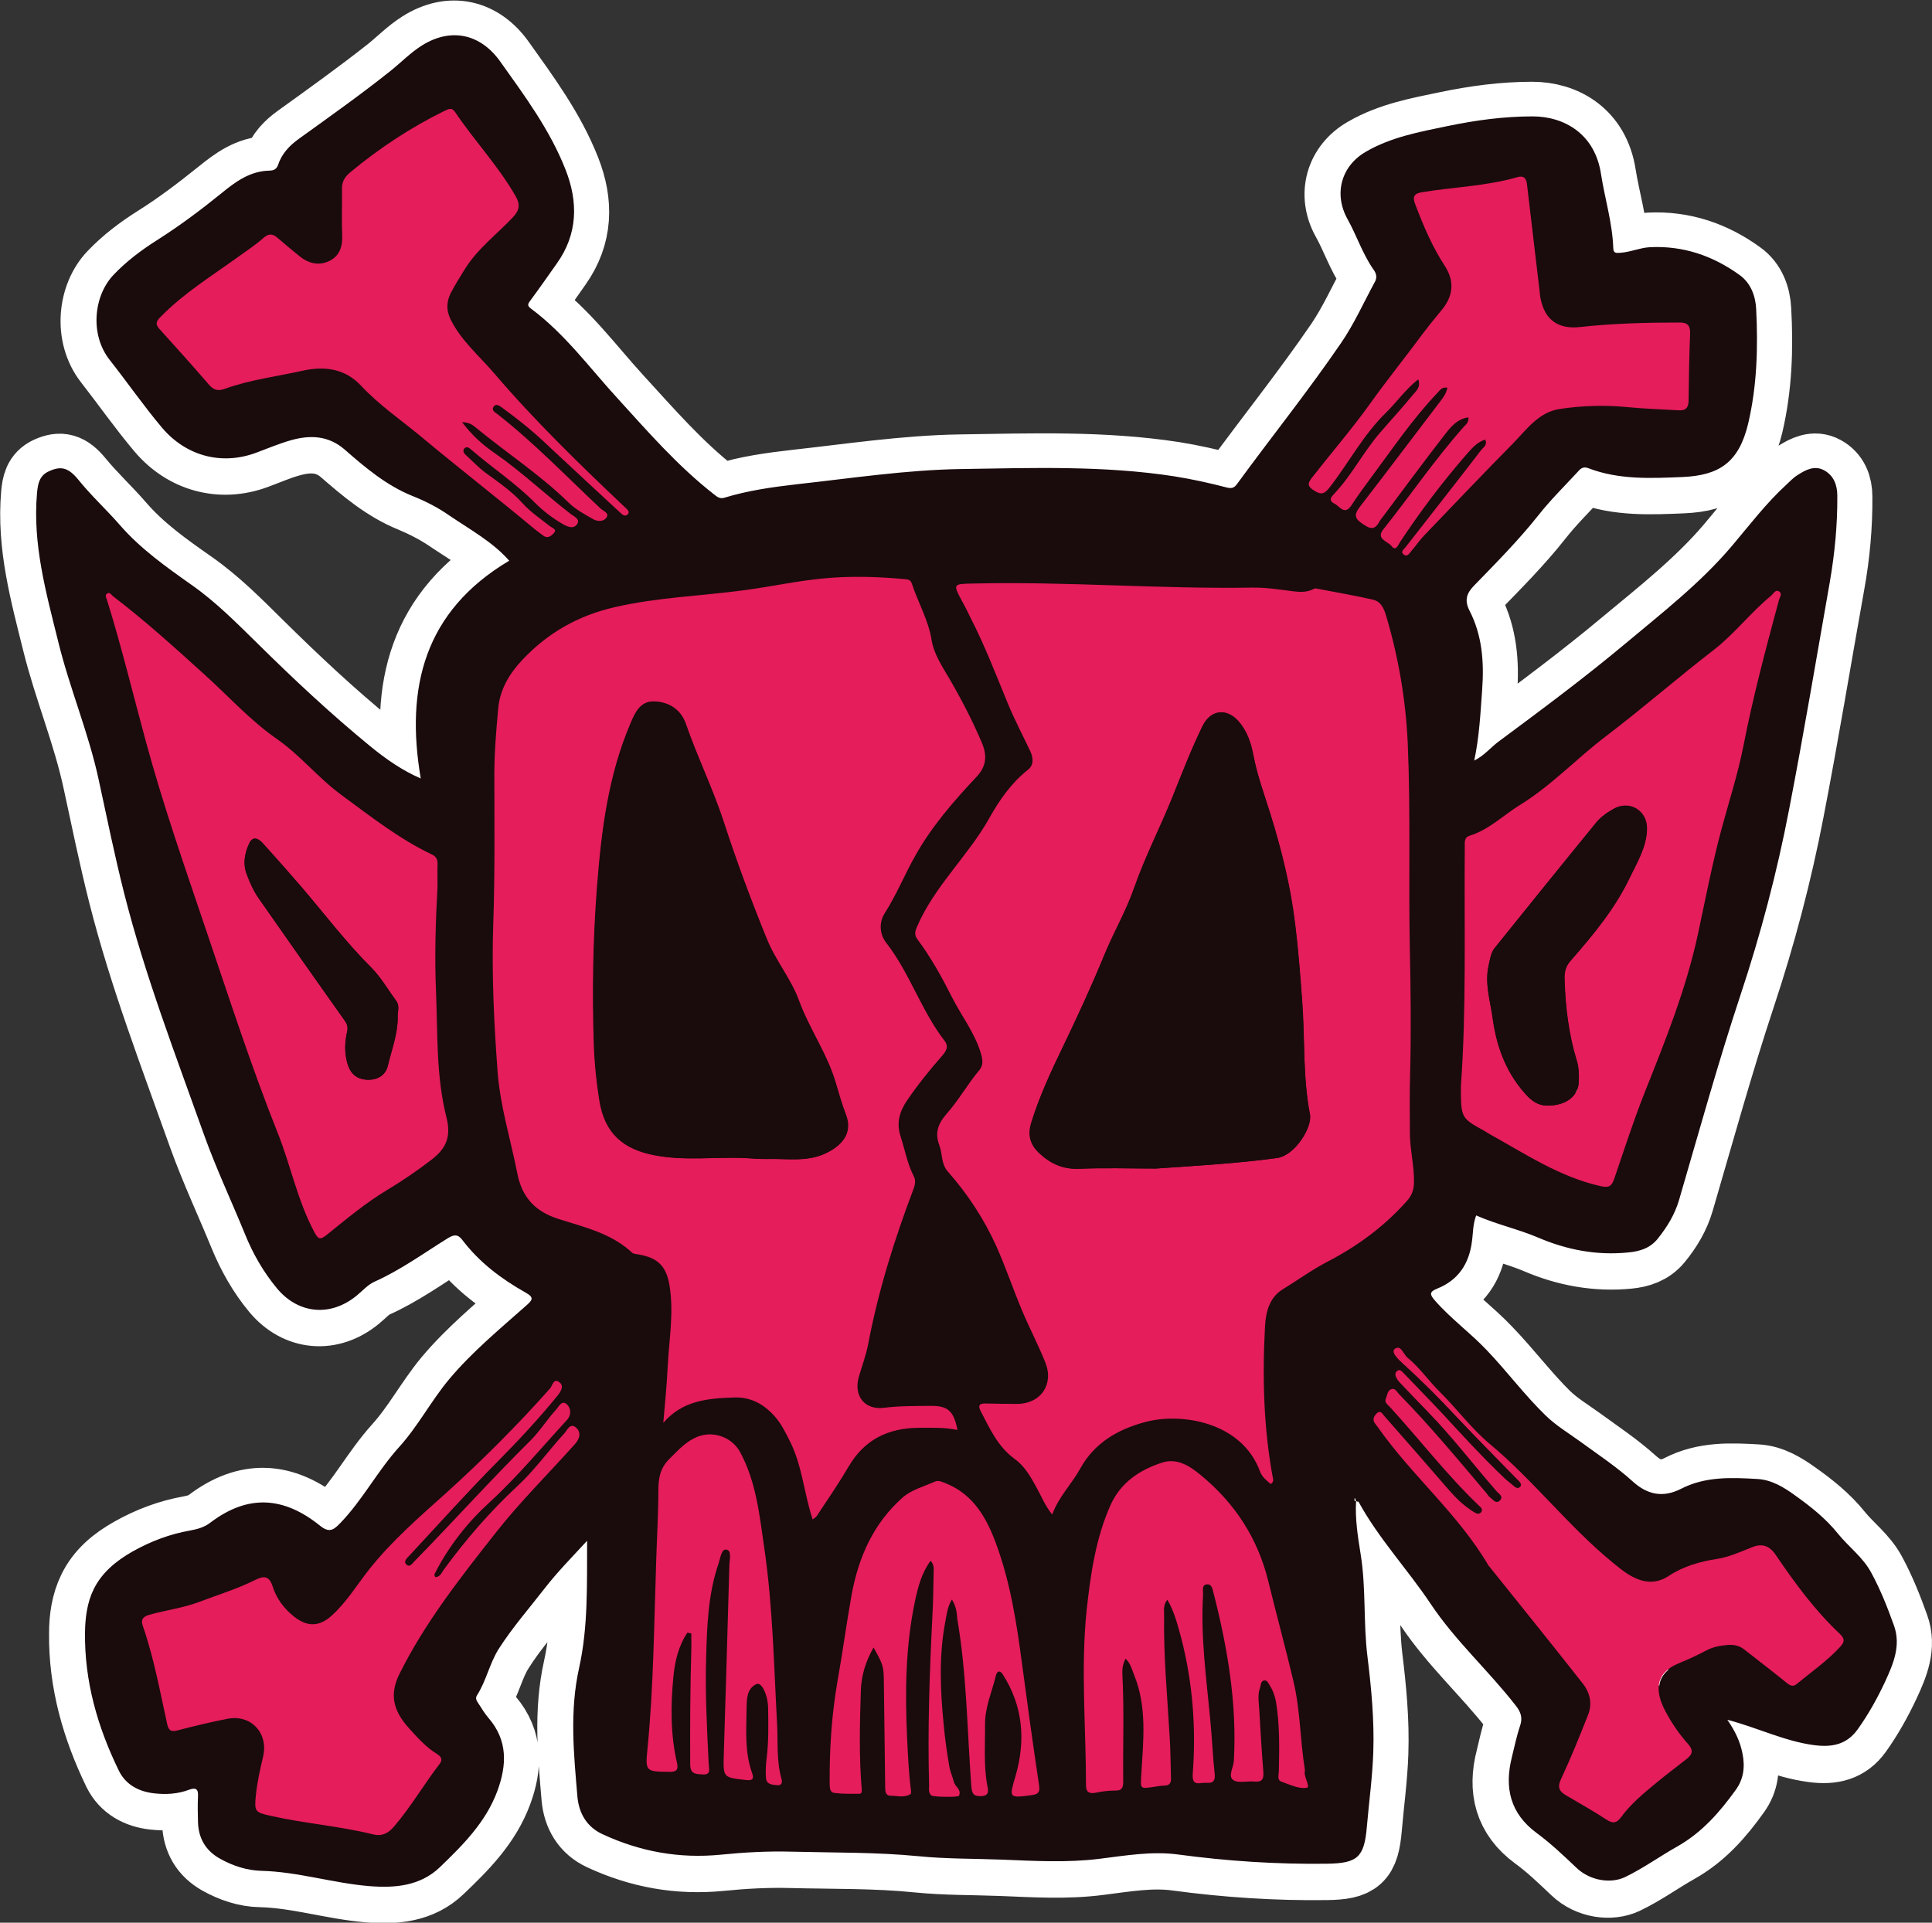 <?xml version="1.0" encoding="utf-8"?>
<!-- Generator: Adobe Illustrator 21.0.2, SVG Export Plug-In . SVG Version: 6.00 Build 0)  -->
<svg version="1.1" id="Layer_1" xmlns="http://www.w3.org/2000/svg" xmlns:xlink="http://www.w3.org/1999/xlink" x="0px" y="0px"
	 viewBox="0 0 897.7 893.6" style="enable-background:new 0 0 897.7 893.6;" xml:space="preserve">
<rect x="0" y="0" width="897.7" height="893.6" fill="#333333" stroke="none"/>
<style type="text/css">
	.st0{fill:#1A0B0C;stroke:#FFFFFF;stroke-width:33;stroke-miterlimit:10;}
	.st1{fill:#1A0B0C;}
	.st2{fill:#E51D5B;}
</style>
<path class="st0" d="M879.9,756.1c-3-8.4-6.3-16.7-10.6-24.7c-3.9-7.3-10.5-12-15.5-18.2c-5.7-7.1-12.7-12.7-20.1-17.9
	c-5.2-3.7-10.8-7.1-17.2-7.5c-12.1-0.7-24.3-1.3-35.7,4.6c-8,4.1-15.3,2.9-22.4-3.5c-7.5-6.8-16-12.4-24.2-18.4
	c-5.5-4-11.4-7.5-16.3-12.3c-9.7-9.6-17.9-20.6-27.4-30.4c-7.7-8.1-16.8-14.7-24.1-23.1c-2.3-2.7-2.5-3.9,1.2-5.4
	c9.7-3.9,14.7-11.6,16.1-21.7c0.5-4,0.4-8.1,2-12.3c9.5,4.3,19.5,6.3,28.8,10.3c13.3,5.7,27.3,8.3,41.9,6.9c5.3-0.5,10-2,13.6-6.3
	c4.5-5.5,8-11.3,10-18.2c9.3-31.8,18.1-63.7,28.5-95.1c9.4-28.3,17-57.1,22.6-86.3c6.8-35.1,12.6-70.4,18.9-105.6
	c2.4-13.3,3.6-26.7,3.5-40.2c0-5-1.7-9.4-6.1-11.8c-4.3-2.4-8.5-0.2-12.2,2.1c-1.9,1.2-3.6,3-5.3,4.5c-9.5,8.7-17.2,18.9-25.5,28.7
	c-14.6,17.2-32.4,31.1-49.7,45.5c-18.9,15.8-38.7,30.5-58.5,45.2c-3.7,2.7-6.6,6.5-11.4,8.9c2.4-11.3,3-22.3,3.7-33.2
	c0.9-12.7-0.1-25-5.9-36.5c-2.4-4.7-1.4-8,2-11.5c10.3-10.6,20.8-21.1,30-32.8c5.6-7.1,12-13.4,18.1-20c1.4-1.5,2.6-2.8,5.1-1.9
	c14.2,5.5,29.3,4.7,44,4.1c16.8-0.7,26-6.8,30.3-24.9c4.1-17.5,4.7-35.3,3.7-53.2c-0.3-6-2.4-12-7.6-15.7c-12.4-9-26.3-13.8-41.9-13
	c-4.7,0.2-9,2.3-13.7,2.6c-1.9,0.1-3.1,0.3-3.2-2.2c-0.3-11.7-3.9-22.9-5.7-34.4c-2.9-18.8-17.1-26.8-31.8-26.8
	c-13.4,0-26.5,1.8-39.5,4.5c-13,2.7-26.2,5.1-37.9,11.9c-11.5,6.6-15.2,19.6-8.6,31.3c4.3,7.7,7,16.2,12.1,23.5
	c1.2,1.7,1.8,3.6,0.7,5.6c-5.2,9.5-9.6,19.4-15.7,28.4c-15.3,22.4-32.3,43.6-48.3,65.5c-1.3,1.8-2.3,2.4-4.8,1.8
	c-8.1-2-16.2-3.9-24.4-5.2c-32.9-5.1-66.2-3.9-99.2-3.4c-25.6,0.4-51.1,4.3-76.5,7.1c-11.3,1.3-22.4,2.8-33.3,6.2
	c-2.1,0.6-3.4-0.4-4.9-1.5c-16.8-13.1-30.6-29.1-44.9-44.7c-13-14.2-24.4-30-40.1-41.6c-1.6-1.2-1.8-1.9-0.6-3.5
	c4.3-5.7,8.3-11.6,12.5-17.5c9.8-13.8,10-28.6,4.1-43.6c-7.2-18.4-18.9-34.2-30.3-50.2c-9.2-13-22.9-16.1-36.4-7.6
	c-5.4,3.4-9.8,8-14.7,11.9c-13.8,10.9-28.2,21.2-42.5,31.5c-4.2,3-7.9,6.8-9.6,11.9c-0.7,2.2-2.1,2.8-4.1,2.9
	c-9.1,0.2-15.7,5.2-22.4,10.6c-9.6,7.7-19.4,15.2-29.8,21.7c-7.4,4.7-14.2,9.8-20.2,16.1c-9.2,9.6-11.2,27.6-1.9,39.5
	c8.2,10.5,15.8,21.4,24.4,31.6c11,13,27.4,17.6,43.5,11.7c5.5-2,10.8-4.4,16.4-5.9c8.9-2.5,17.4-2.2,24.9,4.3
	c9.7,8.4,19.4,16.7,31.5,21.6c6,2.5,11.8,5.5,17.2,9.1c9.7,6.6,20.2,12.3,27.8,21c-39.5,23.5-48.3,59-41.1,101.2
	c-8.4-3.6-16.2-9-23.5-15c-18.2-14.8-35.3-30.9-52-47.4c-9.8-9.7-19.5-19.5-30.9-27.5c-12-8.4-23.9-16.8-33.6-28.1
	c-6.1-7-13-13.4-18.9-20.6c-4.8-5.9-8.3-6.7-13.8-4.2c-4.5,2.1-5.2,5.9-5.6,10.2c-2.1,23.7,4.2,46.2,9.8,68.8
	c5.4,21.8,14.2,42.6,18.9,64.6c3.8,17.6,7.4,35.2,11.8,52.6c9.7,38.3,23.9,75.1,37.1,112.2c5.6,15.6,12.7,30.7,19,46.1
	c3.8,9.2,8.6,17.7,14.9,25.3c10,12,25,13.3,37.1,3.3c2.7-2.2,5.1-5,8.2-6.4c12.1-5.4,22.7-13.1,33.9-20.1c2.9-1.8,4.8-2.2,7,0.8
	c7.9,10.4,18.2,18,29.4,24.4c4.1,2.3,3,3.5,0.2,6c-12.3,11-25.1,21.5-35.7,34.1c-8.4,10.1-14.5,21.9-23.4,31.7
	c-10,11.1-17,24.7-27.5,35.5c-3.1,3.2-5.1,4.3-9.2,1c-17-13.7-33.6-14.6-51-1.4c-2.7,2.1-6,3-9.2,3.6c-9.6,1.7-18.6,5.1-27.1,9.9
	c-7.5,4.2-14.1,9.6-17.9,17.5c-3,6.2-4,13.1-4,19.9c-0.3,22.7,5.9,44.1,15.7,64.3c3.2,6.5,9.3,9.8,16.5,10.6
	c5.5,0.6,11,0.4,16.2-1.7c3-1.1,4.3-0.4,4.1,3c-0.2,4-0.1,8,0,12c0.3,7.6,3.6,13.3,10.3,17.1c5.9,3.3,12.4,5.5,19,5.6
	c17.1,0.4,33.4,5.7,50.2,7.1c12.1,1,23.8,0,32.8-8.7c10.8-10.3,21.5-21,26.8-35.5c4.4-12,4.9-23.4-4-33.8c-1.8-2.1-3.3-4.5-4.8-6.9
	c-0.7-1.1-1.5-2.3-0.7-3.7c4.3-6.7,5.8-14.8,10.1-21.6c6.3-10.1,14.2-18.9,21.4-28.2c5.9-7.6,12.6-14.4,19.7-22.1
	c-0.1,20.5,0.5,40.2-3.7,59c-4.5,20.3-2.5,40-0.8,60c0.7,7.6,4.3,14,11.7,17.4c17.4,8.1,35.6,11.4,54.9,9.5
	c10.9-1.1,22-1.7,32.9-1.4c19.6,0.5,39.3,0.1,58.9,2.1c12.9,1.3,26,1.1,38.9,1.6c15.1,0.6,30.2,1.6,45.4-0.4c12-1.5,24.3-3.7,36.3-2
	c23,3.1,46,4.6,69.2,4.3c14.3-0.2,17.4-2.9,18.6-17.1c1-11.6,2.6-23.1,3-34.8c0.5-14.9-0.9-29.6-2.7-44.3c-1.9-15.9-0.6-32-3.2-47.8
	c-1.3-8.1-2.6-16.2-2.1-24.5c0.4,0.2,0.8,0.3,1,0.6c9.4,17.2,22.9,31.4,33.6,47.6c11.4,17.1,26.8,30.9,39.4,47.1
	c2.4,3,3.4,5.7,2.1,9.5c-1.6,4.7-2.6,9.6-3.8,14.5c-3.7,14.2-0.8,26.3,11.6,35.4c6.6,4.8,12.5,10.5,18.4,16.1
	c6.5,6.2,16.2,7.3,22.6,4.3c8.6-4.1,16.2-9.7,24.4-14.3c11.4-6.4,19.6-15.8,27-26.2c3.7-5.1,4.4-10.9,3.1-17.1
	c-1.1-5.5-3.5-10.4-7-15.5c14.2,3.7,26.5,10,40.4,11.8c8.5,1.1,15.2-0.4,20.2-7.4c4.9-6.9,9.1-14.4,12.7-22.1
	C879.6,773.8,883.2,765.2,879.9,756.1z M732.9,506.4c-0.2,0.6-0.5,1.1-0.8,1.6C732.4,507.5,732.7,507,732.9,506.4z M629.4,696.6
	c0-0.1,0.2-0.2,0.2-0.4c0.1,0.5,0.2,0.9,0.4,1.4C629.1,697.8,629.4,697,629.4,696.6z"/>
<g id="HO1ANE_1_">
	<g>
		<path class="st1" d="M630.1,697.6c-0.5,8.3,0.8,16.5,2.1,24.6c2.6,15.9,1.2,31.9,3.2,47.8c1.8,14.7,3.2,29.5,2.7,44.3
			c-0.4,11.7-2,23.2-3,34.8c-1.2,14.2-4.4,16.9-18.6,17.1c-23.2,0.3-46.2-1.2-69.2-4.3c-12.1-1.6-24.3,0.5-36.3,2
			c-15.2,1.9-30.3,1-45.4,0.4c-13-0.5-26-0.3-38.9-1.6c-19.6-1.9-39.3-1.6-58.9-2.1c-10.9-0.3-22,0.3-32.9,1.4
			c-19.3,1.9-37.4-1.4-54.9-9.5c-7.4-3.4-11-9.8-11.7-17.4c-1.7-20-3.7-39.8,0.8-60c4.2-18.9,3.6-38.6,3.7-59
			c-7.1,7.7-13.8,14.5-19.7,22.1c-7.2,9.3-15,18.2-21.4,28.2c-4.3,6.9-5.8,14.9-10.1,21.6c-0.9,1.4,0,2.7,0.7,3.7
			c1.5,2.4,3,4.8,4.8,6.9c8.9,10.4,8.4,21.8,4,33.8c-5.4,14.6-16.1,25.2-26.8,35.5c-9,8.6-20.7,9.7-32.8,8.7
			c-16.9-1.4-33.2-6.7-50.2-7.1c-6.6-0.2-13.1-2.3-19-5.6c-6.7-3.7-10.1-9.5-10.3-17.1c-0.1-4-0.2-8,0-12c0.2-3.4-1.1-4.1-4.1-3
			c-5.3,2-10.7,2.3-16.2,1.7c-7.2-0.8-13.3-4-16.5-10.6c-9.9-20.3-16-41.6-15.7-64.3c0.1-6.8,1-13.8,4-19.9
			c3.8-7.8,10.4-13.2,17.9-17.5c8.5-4.8,17.4-8.2,27.1-9.9c3.3-0.6,6.5-1.5,9.2-3.6c17.4-13.2,34-12.3,51,1.4c4.1,3.3,6.1,2.2,9.2-1
			c10.5-10.8,17.4-24.3,27.5-35.5c8.9-9.8,15-21.7,23.4-31.7c10.6-12.6,23.4-23.2,35.7-34.1c2.8-2.5,3.9-3.7-0.2-6
			c-11.2-6.3-21.5-14-29.4-24.4c-2.2-3-4.1-2.6-7-0.8c-11.1,6.9-21.8,14.7-33.9,20.1c-3.1,1.4-5.5,4.2-8.2,6.4
			c-12.1,10-27.1,8.7-37.1-3.3c-6.3-7.6-11.2-16.1-14.9-25.3c-6.3-15.4-13.4-30.5-19-46.1c-13.2-37.1-27.4-73.9-37.1-112.2
			c-4.4-17.4-8-35-11.8-52.6c-4.7-22-13.6-42.8-18.9-64.6c-5.6-22.6-11.9-45.1-9.8-68.8c0.4-4.4,1.1-8.2,5.6-10.2
			c5.5-2.5,9-1.8,13.8,4.2c5.9,7.3,12.8,13.6,18.9,20.6c9.8,11.3,21.7,19.7,33.6,28.1c11.4,8,21.1,17.9,30.9,27.5
			c16.7,16.5,33.8,32.5,52,47.4c7.3,6,15.1,11.4,23.5,15c-7.2-42.2,1.6-77.7,41.1-101.2c-7.6-8.7-18.1-14.4-27.8-21
			c-5.3-3.7-11.1-6.7-17.2-9.1c-12.1-4.9-21.9-13.2-31.5-21.6c-7.5-6.5-16-6.8-24.9-4.3c-5.6,1.6-11,3.9-16.4,5.9
			c-16.1,5.9-32.5,1.3-43.5-11.7c-8.6-10.2-16.2-21.2-24.4-31.6c-9.3-11.9-7.3-29.9,1.9-39.5c6-6.3,12.8-11.4,20.2-16.1
			c10.4-6.6,20.3-14,29.8-21.7c6.7-5.5,13.4-10.4,22.4-10.6c2,0,3.4-0.7,4.1-2.9c1.7-5.1,5.4-8.9,9.6-11.9
			c14.3-10.3,28.7-20.5,42.5-31.5c4.9-3.9,9.3-8.5,14.7-11.9c13.5-8.4,27.2-5.4,36.4,7.6c11.4,16,23.1,31.8,30.3,50.2
			c5.9,15,5.7,29.9-4.1,43.6c-4.1,5.8-8.2,11.7-12.5,17.5c-1.2,1.6-1,2.3,0.6,3.5c15.7,11.7,27.1,27.4,40.1,41.6
			c14.2,15.6,28.1,31.6,44.9,44.7c1.5,1.2,2.8,2.2,4.9,1.5c10.8-3.3,22-4.9,33.3-6.2c25.5-2.8,51-6.7,76.5-7.1
			c33.1-0.5,66.3-1.7,99.2,3.4c8.2,1.3,16.3,3.1,24.4,5.2c2.5,0.6,3.5,0,4.8-1.8c16-21.9,33-43.1,48.3-65.5
			c6.1-8.9,10.5-18.9,15.7-28.4c1.1-2.1,0.5-4-0.7-5.6c-5.1-7.3-7.8-15.8-12.1-23.5c-6.5-11.7-2.9-24.7,8.6-31.3
			c11.7-6.8,24.9-9.2,37.9-11.9c13-2.7,26.1-4.5,39.5-4.5c14.7,0,29,8.1,31.8,26.8c1.8,11.5,5.3,22.7,5.7,34.4
			c0.1,2.5,1.3,2.3,3.2,2.2c4.7-0.3,9-2.3,13.7-2.6c15.6-0.8,29.5,4,41.9,13c5.1,3.7,7.3,9.7,7.6,15.7c0.9,17.8,0.4,35.7-3.7,53.2
			c-4.3,18.1-13.4,24.1-30.3,24.9c-14.7,0.6-29.7,1.4-44-4.1c-2.5-1-3.8,0.4-5.1,1.9c-6.1,6.6-12.5,12.9-18.1,20
			c-9.2,11.6-19.7,22.2-30,32.8c-3.4,3.5-4.4,6.8-2,11.5c5.9,11.5,6.8,23.8,5.9,36.5c-0.8,10.9-1.3,21.9-3.7,33.2
			c4.8-2.4,7.7-6.2,11.4-8.9c19.8-14.7,39.6-29.4,58.5-45.2c17.2-14.4,35.1-28.3,49.7-45.5c8.3-9.8,16-20,25.5-28.7
			c1.7-1.6,3.3-3.3,5.3-4.5c3.7-2.4,7.8-4.5,12.2-2.1c4.4,2.4,6.1,6.8,6.1,11.8c0.1,13.5-1.2,26.9-3.5,40.2
			c-6.2,35.2-12.1,70.5-18.9,105.6c-5.6,29.2-13.2,58-22.6,86.3c-10.4,31.4-19.2,63.3-28.5,95.1c-2,6.9-5.6,12.7-10,18.2
			c-3.5,4.3-8.2,5.8-13.6,6.3c-14.6,1.5-28.6-1.2-41.9-6.9c-9.4-4-19.3-6.1-28.8-10.3c-1.6,4.2-1.4,8.3-2,12.3
			c-1.3,10.1-6.3,17.8-16.1,21.7c-3.7,1.5-3.5,2.7-1.2,5.4c7.3,8.4,16.4,15,24.1,23.1c9.5,9.9,17.6,20.9,27.4,30.4
			c4.9,4.8,10.8,8.3,16.3,12.3c8.2,6,16.7,11.6,24.2,18.4c7,6.4,14.3,7.6,22.4,3.5c11.4-5.9,23.6-5.3,35.7-4.6
			c6.5,0.4,12.1,3.8,17.2,7.5c7.3,5.2,14.4,10.8,20.1,17.9c5,6.2,11.6,10.9,15.5,18.2c4.3,7.9,7.6,16.3,10.6,24.7
			c3.2,9.2-0.4,17.7-4.2,25.9c-3.6,7.7-7.7,15.1-12.7,22.1c-5,7-11.7,8.5-20.2,7.4c-13.8-1.8-26.2-8.1-40.4-11.8
			c3.6,5.2,5.9,10,7,15.5c1.3,6.3,0.6,12-3.1,17.1c-7.4,10.3-15.6,19.7-27,26.2c-8.2,4.6-15.9,10.2-24.4,14.3
			c-6.4,3.1-16.1,1.9-22.6-4.3c-5.9-5.6-11.9-11.3-18.4-16.1c-12.4-9.1-15.2-21.1-11.6-35.4c1.2-4.8,2.2-9.8,3.8-14.5
			c1.3-3.8,0.3-6.5-2.1-9.5c-12.6-16.2-28-30-39.4-47.1c-10.8-16.2-24.3-30.5-33.6-47.6C630.9,698,630.4,697.9,630.1,697.6
			c-0.2-0.4-0.4-0.9-0.5-1.4c-0.1,0.1-0.3,0.3-0.2,0.4C629.4,697,629,697.8,630.1,697.6z M590.4,689.7c1.1-0.6,1.1-1.2,1-1.9
			c-4.6-23.7-5.1-47.6-3.8-71.6c0.4-6.8,2.1-13.2,8.1-16.9c6.9-4.3,13.5-9.2,20.7-12.8c14.1-7.3,26.5-16.4,37-28.2
			c2.2-2.5,3.3-5.1,3.4-8.5c0.2-7.9-1.9-15.6-1.9-23.2c0-9.1-0.2-18.3,0.1-27.4c0.6-19,0.3-38-0.1-56.9c-0.7-32.3,0.4-64.6-1-96.9
			c-0.8-19.9-4.1-39.3-9.8-58.4c-1-3.5-2.3-7.4-6.4-8.3c-8.7-2-17.6-3.5-26.4-5.2c-0.6-0.1-1.3,0.3-1.9,0.6
			c-2.9,1.2-5.8,1.1-8.8,0.7c-6.3-0.7-12.6-1.8-18.9-1.7c-43.1,0.6-86.2-2.9-129.4-1.9c-9.9,0.2-9.9,0-5.1,8.9
			c1.3,2.3,2.4,4.8,3.6,7.1c6.6,12.9,11.9,26.4,17.3,39.8c3.1,7.5,6.9,14.7,10.4,22.1c1.5,3.1,1.8,6.4-1.1,8.7
			c-7.7,6.1-13.2,14.1-17.9,22.4c-9.9,17.7-25.5,31.6-33.6,50.5c-1,2.3-1.2,3.9,0.2,5.9c6.4,8.4,11.4,17.6,16.1,27
			c4.4,8.7,10.7,16.5,13.4,26.1c0.8,2.7,1.2,5.4-0.7,7.6c-5.5,6.5-9.6,14-15.2,20.3c-4.2,4.7-5.5,9-3.4,14.8c1.5,4,0.8,8.5,3.9,12.1
			c9.2,10.4,16.8,22,22.5,34.6c4.4,9.8,7.9,20.1,12,30c3.4,8.1,7.5,16,10.8,24.1c4.1,10.2-2.1,19.1-13,19.3c-4.8,0.1-9.7,0-14.5-0.2
			c-3.1-0.1-4,0.8-2.4,3.8c4.2,8.1,7.9,16.3,15.7,22c4.6,3.3,7.5,8.4,10.2,13.4c2.2,4,3.8,8.3,7.2,12.4c3.1-8.4,9.1-14.2,13-21.3
			c6.6-12,17.4-18.2,29.9-21.6c16.9-4.7,45.3-0.2,53.7,23C586.5,686.5,588.6,688.1,590.4,689.7z M377.6,706.2c0.7-0.6,1.5-1,2-1.6
			c5.1-7.7,10.3-15.3,15-23.3c7.2-12.3,18.2-17.5,32-17.7c6.1-0.1,12.2-0.4,18.4,1c-1.8-9-4.5-11.4-12.8-11.2
			c-7.2,0.1-14.3,0-21.4,0.9c-8.9,1.1-14.2-5.5-11.7-14.2c1.4-5.1,3.4-10.1,4.4-15.4c4.7-24.8,12.2-48.7,21.1-72.2
			c0.7-2,1.1-3.8,0.1-5.8c-3-5.8-4.1-12.3-6.1-18.4c-2-6.3-0.6-11.6,3-16.9c4.9-7.2,10.3-13.9,16-20.4c1.9-2.1,3.7-4.3,1.3-7.4
			c-10.8-14-16.1-31.4-27-45.4c-3.2-4.1-3.4-9.5-0.7-13.8c5.5-8.6,9.3-18,14.3-26.9c7.6-13.4,17.6-25,28.2-36.1
			c4.6-4.8,5.4-9.8,2.8-15.9c-4.4-10.4-9.6-20.4-15.3-30.2c-3.3-5.6-7-11.2-8.1-17.6c-1.6-9.3-6.4-17.4-9.2-26.3
			c-0.5-1.6-1.5-2-2.9-2.1c-13-1.2-25.9-1.6-38.9-0.3c-12.1,1.2-24,3.8-36,5.4c-20.1,2.7-40.4,3.3-60.3,7.9
			c-17,3.9-31.2,12.1-43,24.6c-5.9,6.3-10.3,13.6-11.1,22.4c-0.9,10.1-1.7,20.2-1.8,30.4c0,23.2,0.3,46.3-0.5,69.5
			c-0.8,23,0.3,46,2,68.9c1.2,16.1,6.1,31.6,9.2,47.5c2.2,11.1,8.4,17.7,19.3,21.1c11.9,3.7,24.4,6.6,34,15.6
			c0.6,0.6,1.8,0.6,2.8,0.8c9,1.6,13.1,5.4,14.6,14.5c2.1,12.8-0.3,25.6-0.9,38.4c-0.4,8.5-1.3,16.9-2,25.4
			c9.1-10.5,20.9-11.4,33.1-11.8c7.9-0.2,13.8,3.2,18.7,8.8c3.1,3.5,5.1,7.8,7.2,11.9C372.8,681.5,373.6,694.1,377.6,706.2z
			 M203.3,412.1c0-3.5,0-7,0-10.5c0-2-0.6-3.5-2.5-4.4c-15.4-7.3-28.8-17.9-42.4-27.9c-10.6-7.8-18.9-18.4-29.7-25.8
			c-12.5-8.7-22.6-20-33.8-30.1c-13.8-12.5-27.6-25-42.4-36.3c-0.8-0.6-1.6-2.1-2.9-1.1c-0.9,0.7-0.2,1.9,0.1,2.8
			c6.8,21.7,12.1,43.9,18.1,65.9c8,29.6,18.1,58.5,27.9,87.4c10.7,31.5,20.8,63.2,33.2,94.1c6.1,15.4,9.2,31.9,17.3,46.7
			c1.7,3.1,2.7,3.4,5.4,1.2c9.2-7.4,18.3-15,28.4-21.1c7.1-4.3,13.9-8.9,20.5-14c7-5.4,9.2-10.7,6.9-19.9
			c-4.8-18.9-4.1-38.7-4.8-58.1C201.9,444.7,202.4,428.4,203.3,412.1z M678.8,504.7c-0.1,14.9-0.1,14.9,10.8,20.8
			c0.7,0.4,1.4,0.9,2.1,1.3c16.8,9.2,32.8,20.1,52,24.4c3.6,0.8,5,0.2,6.2-3.3c4.4-13.2,8.8-26.5,13.9-39.5
			c9.7-24.6,19.7-49.1,25.2-75.1c3.4-15.9,6.4-32,10.7-47.7c3.5-13,7.8-25.8,10.3-39.1c4.4-22.7,10.4-45.1,16.4-67.4
			c0.4-1.5,2.1-3.3,0-4.4c-1.6-0.8-2.5,1.2-3.6,2.1c-9.4,7.7-16.8,17.6-26.4,25c-16.9,13.1-33.1,27.3-50.2,40.2
			c-13.5,10.2-25.1,22.8-39.7,31.8c-7.9,4.9-14.6,11.7-23.7,14.5c-2.6,0.8-2.2,3-2.3,5C680.3,431.3,681.4,469.3,678.8,504.7z
			 M214.7,196.2c3.4,0.1,4.8,1.3,6.2,2.4c14.3,11.8,29.9,22,43.3,35c3.3,3.2,7.5,5.4,11.5,7.8c2.1,1.2,5,1.2,6.3-0.9
			c1.2-2-1.6-2.8-2.8-4c-16-14.8-31-30.6-48.2-44.1c-0.9-0.7-2.6-1.8-1.6-3.2c1.2-1.6,2.7-0.6,3.9,0.3c7.2,5.3,14.2,10.9,20.8,17.1
			c11.2,10.6,22.6,21.1,34,31.6c1.1,1,2.5,2.4,3.8,0.8c1-1.2-0.5-2.3-1.5-3.2c-21-19.9-41.8-40-60.6-62.1
			c-7-8.2-15.4-15.3-20.3-25.1c-2.1-4.3-2.1-8.4,0.1-12.4c1.9-3.7,4.1-7.2,6.3-10.7c5.9-9.6,15-16.4,22.6-24.5
			c3-3.2,3.4-5.9,1.2-9.7c-8-14.1-19.3-25.9-28.2-39.2c-1.4-2.1-2.7-1.6-4.6-0.6C191,59.3,176.3,69,162.7,80.3
			c-2.6,2.2-3.7,4.4-3.7,7.7c0.1,7.2-0.2,14.3,0.1,21.5c0.2,5.1-1.2,9.4-5.8,11.8c-4.9,2.5-9.7,1.3-14-2.1
			c-3.5-2.8-6.9-5.7-10.3-8.6c-2.3-2-4.1-2-6.5,0.1c-3.6,3.2-7.7,5.8-11.6,8.7c-12.2,8.8-25.2,16.8-35.9,27.7
			c-1.8,1.8-3.2,3.2-0.9,5.8c7.8,8.6,15.6,17.3,23.2,26.1c2.1,2.4,4.1,3,7,1.9c11.8-4.3,24.2-5.8,36.4-8.5c9.8-2.2,19.6-1.1,27.2,7
			c8.3,8.9,18.4,15.8,27.7,23.5c17.6,14.7,35.8,28.8,53.4,43.5c1.1,1,2.4,1.8,3.6,2.7c2,1.5,3.7,0,4.8-1.2c1.6-1.8-0.6-2.3-1.6-3.1
			c-4.4-3.5-9.1-6.6-12.9-10.8c-5.1-5.7-11.4-9.9-17.5-14.4c-3.1-2.3-5.7-5.1-8.5-7.7c-1-0.9-2.1-2.2-1-3.4c1.2-1.2,2.4-0.1,3.4,0.8
			c9.5,8.2,20.1,15.2,29,24.1c4,4,8.3,7.4,13.2,10.2c2.4,1.4,5,2.5,6.7,0.2c1.8-2.5-1.7-3.8-2.9-4.8c-11.9-9.2-22.8-19.6-35.2-28.2
			C224.5,206.9,219.4,202.5,214.7,196.2z M202.3,733c-0.7-0.9-0.4-1.5-0.1-2.1c6.4-12.6,15.2-23.7,25.4-33
			c13-11.9,24.1-25.4,35.9-38.2c2.2-2.4,1.9-5.4,0.1-7.2c-2.3-2.4-3.9,1-5,2.2c-4.2,4.6-7.6,10.1-12,14.5
			c-18.5,18.2-35.7,37.5-53.8,56c-1.1,1.2-2.3,3.3-3.9,1.6c-1.5-1.5,0.4-3,1.5-4.2c13.6-14.6,26.9-29.5,40.9-43.6
			c9.8-9.8,19.1-19.9,27.9-30.7c1.6-1.9,3.2-4.4,0.9-6.1c-2.8-2.2-3.4,1.6-4.5,2.9c-15.1,17-31.2,33.1-48.1,48.4
			c-12.4,11.3-25.1,22.2-35.7,35.4c-5.8,7.3-10.6,15.4-17.6,21.7c-5.7,5.2-11.4,5.3-17.4,0.5c-4.7-3.7-8.3-8.4-10-14
			c-1.6-5-4.1-5-8.1-3.1c-8.4,4.1-17.3,6.8-26,10.2c-7.5,2.9-15.5,3.8-23.2,6c-2.8,0.8-4.1,2.2-3.1,5c5.3,15,8.1,30.5,11.4,45.9
			c0.7,3.1,1.9,3.6,4.9,2.8c7.7-2,15.5-4,23.3-5.4c10.8-2,18.8,6.7,16.4,17.4c-1.3,6-2.7,12-3.4,18.1c-0.8,7.7-0.4,8,7.1,9.7
			c15.6,3.5,31.6,4.7,47.1,8.5c4.3,1.1,7.2-0.3,10-3.6c7.8-9.1,13.8-19.5,21.1-29c1.6-2.1,0.8-3.4-1.3-4.8c-5-3.1-8.9-7.5-12.8-11.8
			c-7.9-8.7-9-16.3-4.4-25.5c11.8-23.7,28-44.3,44.3-65c11.5-14.6,24.8-27.8,37.2-41.7c2.4-2.7,3-5.7,0.2-7.8
			c-2.6-2-3.9,1.5-5.2,2.9c-7.4,8.1-13.8,17.1-21.8,24.5c-12.8,11.9-24.1,25-34.4,39.1C205.1,731,204.6,732.9,202.3,733z
			 M803.1,764.5c2.9-0.1,5.5,0.6,7.9,2.5c6.4,5.1,12.8,10,19.2,15.1c1.6,1.3,3,2.2,4.8,0.7c6.9-5.7,14.3-10.8,20.4-17.5
			c2.1-2.2,1.9-3.7-0.3-5.8c-11.6-10.9-21-23.6-29.8-36.7c-3-4.4-6.3-5.5-11-3.6c-5.2,2.1-10.5,4.5-16.1,5.4
			c-8,1.3-15.7,3.4-22.4,7.8c-7,4.6-13.2,3.1-19.5-0.9c-2.4-1.5-4.6-3.3-6.7-5.1c-20.6-16.9-36.8-38.2-57.3-55.3
			c-8.5-7.1-15.1-16.3-23-24c-5.2-5.1-9.3-11.2-15-15.9c-2-1.7-3.2-6.4-6.1-4.1c-1.8,1.5,1.8,4.9,3.9,6.8c8.6,7.8,16.8,16,24.7,24.5
			c9.3,9.9,18.9,19.5,28.4,29.3c0.9,0.9,2.4,2.2,1.4,3.3c-1.3,1.5-2.7,0-3.8-0.9c-1.5-1.3-3.1-2.6-4.5-3.9
			c-9.6-9.2-18.6-19-27.6-28.8c-6-6.5-12.2-12.8-18.3-19.1c-0.8-0.8-1.7-2-2.9-1.1c-1.3,0.9-1,2.4-0.3,3.6c0.6,1,1.4,1.8,2.2,2.7
			c4,4.2,8,8.4,12.1,12.6c11.4,11.7,21.3,24.7,32,37c1.1,1.3,3.5,2.6,1.6,4.4c-1.8,1.8-3.2-0.5-4.6-1.5c-0.6-0.5-1.1-1.3-1.6-1.9
			c-13.2-15.6-26.3-31.4-40.6-46c-1-1-1.8-2.9-3.5-2.4c-2,0.6-2.1,2.9-2.7,4.5c-0.7,1.7,0.9,2.7,1.9,3.8
			c13.8,15.1,26.3,31.4,41.1,45.6c0.9,0.9,2.4,1.8,1.3,3.3c-1,1.4-2.5,0.5-3.6-0.2c-4.2-2.7-7.9-6.1-11.2-9.9
			c-10-11.6-20.1-23.1-30.2-34.6c-0.9-1-1.7-2.9-3.5-1.2c-1.3,1.2-2.1,2.6-1,4.4c0.4,0.7,1,1.3,1.5,2c15.7,22.5,37.3,40.3,51.3,64.1
			c0.1,0.1,0.2,0.2,0.3,0.4c14.5,18.2,29.2,36.3,43.6,54.6c3.3,4.2,4.7,9.3,2.5,14.6c-4,10-8,20.1-12.6,29.9c-1.9,4-0.6,5.7,2.5,7.6
			c6.3,3.7,12.7,7.3,18.8,11.3c2.9,1.9,4.7,1.4,6.6-1.2c4.6-6.2,10.5-11.1,16.4-16c4.6-3.8,9.4-7.5,14.1-11.1c2.8-2.2,3.1-4.1,0.6-7
			c-4.2-4.7-7.8-9.9-10.7-15.6c-4.4-8.5-4.9-17,6.3-21.8c4.4-1.9,8.9-3.9,13.1-6.1C796.3,765.2,799.6,764.7,803.1,764.5z M682.3,194
			c0.2,2.2-1.1,3.3-2.2,4.5c-13.4,15.1-24.8,31.9-37.4,47.7c-3.5,4.4,2.1,5.5,3.8,7.6c2.2,2.8,3.2-0.5,4.1-1.9
			c9.2-13.9,19.2-27.2,30.1-39.8c2.6-3,5.2-6.5,9.4-7.7c1.2,2.6-0.9,3.6-1.9,4.9c-11.7,15.1-23.4,30.1-35.1,45.1
			c-0.7,0.9-2.5,2-1,3.3c1.6,1.4,2.6-0.3,3.6-1.4c2-2.4,3.8-5.1,6-7.3c13.8-14.4,27.6-28.8,41.6-43.1c6.2-6.3,11.7-14.2,21.3-15.7
			c10.4-1.6,20.8-1.9,31.4-0.9c7.9,0.7,15.9,0.9,23.9,1.5c3.4,0.2,4.7-1.2,4.7-4.7c0.1-10.3,0.3-20.6,0.7-31
			c0.1-3.6-1.1-5.1-4.8-5.1c-15.5-0.1-31,0.4-46.4,2.1c-10.1,1.1-16.3-3.3-18.3-13.3c-0.3-1.3-0.3-2.6-0.5-4
			c-1.9-16.4-3.9-32.7-5.8-49.1c-0.3-2.6-1.4-4.1-4.3-3.3c-14.5,4.1-29.6,4.5-44.3,7c-3.9,0.6-4.6,2.1-3.3,5.7
			c3.8,10,7.9,19.7,13.8,28.7c4.7,7.1,3.9,14.1-1.7,20.6c-3,3.5-6,7.2-8.7,10.9c-8.1,10.9-16.6,21.6-24.6,32.7
			c-8.4,11.7-17.8,22.7-26.8,34.1c-2,2.6-2.2,3.9,0.7,5.8c3,2,4.7,2.3,7.3-1c9-11.5,15.8-24.7,26.4-35c5.1-4.9,9-10.9,15-15.5
			c1.3,3.8-1.1,5.5-2.5,7.2c-4.9,5.9-10,11.6-15,17.3c-7.8,8.9-13.1,19.6-21.2,28.3c-1.6,1.7-3.4,3.4-0.2,5c2.4,1.2,4.6,5.5,7.8,0.8
			c2.9-4.4,6.1-8.7,9.2-13c9.9-13.4,19.2-27.2,30.7-39.2c1.2-1.2,2.1-3.1,4.7-2.5c-0.5,2.4-1.7,4.3-3.1,6.1
			c-12.5,16.4-24.9,32.9-37.5,49.2c-2.4,3.1-2.9,5.1,0.7,7.6c3.2,2.2,5.8,4.1,8.3-0.6c0.5-0.9,1.1-1.6,1.7-2.4
			c9.7-12.9,19.2-25.9,29.1-38.6C674.3,198.2,677.3,194.6,682.3,194z M542.4,743.5c3.4,5.8,4.9,11.9,6.4,17.9
			c5.3,20.6,6.9,41.7,5.3,62.9c-0.2,3.1,0.4,4.9,4,4.3c2.7-0.5,6.8,1.4,6.2-4.3c-0.9-8.1-1.2-16.3-2-24.4c-1.8-19.6-4.6-39-3.4-58.8
			c0.1-1.8-0.7-4.4,1.5-4.8c2.6-0.5,2.9,2.3,3.4,4.1c6.5,25.6,10.9,51.4,9.4,77.9c-0.2,3-2.8,7.1-0.3,8.9c2.2,1.6,6.4,0.4,9.7,0.7
			c3.7,0.4,4.6-1.1,4.3-4.6c-0.8-9.6-1.3-19.3-1.9-28.9c-0.2-3.3-0.8-6.7,0.3-9.9c0.4-1.3,0.2-3.4,2.1-3.6c1.4-0.1,2,1.6,2.7,2.7
			c1.4,2.3,2.3,4.8,2.7,7.4c1.8,10.8,1.5,21.6,1.3,32.4c0,1.6-0.8,3.8,1.1,4.5c3.9,1.4,8.2,3.6,11.8,2.9c2.2-0.4-1.4-5-0.8-7.9
			c0-0.2,0-0.3,0-0.5c-2.2-13.6-2.1-27.6-5.3-41.1c-3.7-15.5-7.9-31-11.7-46.5c-4.9-20.1-15.8-36.5-31.6-49.5
			c-5-4.1-10.8-7.9-17.8-5.6c-10.5,3.4-19.2,9.3-23.9,19.7c-7,15.5-9.4,32.3-11.1,48.9c-2.9,27-0.4,54.3-0.3,81.4
			c0,3.1,1.5,4,4.5,3.4c2.9-0.6,5.9-1,8.9-1c3.1,0,4-1.2,3.9-4.1c-0.2-16.7,0.5-33.3-0.4-50c-0.1-2.4,0.1-4.8,1.5-7.2
			c2.4,2.3,2.9,5,3.9,7.4c6.2,15.1,4.3,30.8,3.4,46.4c-0.4,6.7-0.6,6.7,5.7,5.8c1.6-0.2,3.3-0.6,4.9-0.6c2.4,0,3.3-1.1,3.2-3.4
			c-0.2-6.3-0.3-12.7-0.6-19c-1.1-19-2.9-37.9-2.6-56.9C540.9,748.4,540.4,746,542.4,743.5z M442.3,743.4c2.1,3.4,2.3,6.4,2.8,9.3
			c4.4,25.7,4.5,51.7,6.5,77.6c0.2,3.2,0.6,4.9,4.4,4.8c4.4-0.1,3.4-3,3-5.2c-1.6-9.4-0.9-18.9-1-28.4c-0.1-7.8,3.2-14.9,5-22.3
			c0.5-2.1,1.7-3,3.3-0.6c9.4,14.7,10.6,30.7,5.9,47c-2.9,10.3-3.3,10.5,7.6,9c3-0.4,3.8-1.6,3.3-4.6c-2.8-18.8-5.4-37.5-7.9-56.3
			c-2.5-19-5.5-37.9-12.1-56c-4.4-11.9-10.4-22.7-23.1-27.9c-1.7-0.7-3.4-1.7-5.3-0.9c-5.1,2.4-10.9,3.7-15.1,7.5
			c-13.5,12-20.4,27.7-23.6,45.1c-2.4,13.4-4.3,26.9-6.6,40.4c-2.8,15.6-3.7,31.4-3.6,47.2c0,1.8-0.1,4.2,2.2,4.5
			c3.8,0.5,7.6,0.4,11.5,0.4c1.1,0,1.3-0.9,1.2-2.1c-1.3-15.3-0.9-30.6-0.4-45.9c0.2-7,2.2-13.6,5.9-20c4.7,8.6,4.7,8.6,4.8,17.4
			c0.2,15.8,0.4,31.7,0.6,47.5c0,1.9,0,4,2.6,4c3.1,0,6.3,1.2,9.2-0.8c0.4-0.3,0.2-1.6,0.1-2.4c-1-7.8-1.3-15.6-1.7-23.4
			c-1.1-21.5-0.9-43,3.7-64.1c1.4-6.4,3-12.8,7.2-18.5c1.9,1.8,1.5,3.7,1.4,5.5c-0.1,7-0.3,14-0.6,21c-1.3,26-2.2,51.9-1.5,77.9
			c0,1.6-0.4,3.4,1.1,4.7c0.8,0.7,12.4,0.8,12.8,0.1c1.3-2.9-1.9-4.2-2.4-6.5c-0.6-2.4-1.7-4.7-2.1-7.1c-1-6.4-1.9-12.8-2.6-19.3
			c-1.5-16.1-2.3-32.2,0.8-48.3C439.9,750.2,440.2,746.9,442.3,743.4z M319.4,758.8c0.5,0.1,1.1,0.2,1.6,0.4c0,2.6,0.1,5.2,0,7.8
			c-0.5,17.7-0.6,35.3-0.5,53c0,4.6,2.7,4.5,5.7,4.7c4.1,0.3,3-2.6,2.9-4.7c-0.8-16.5-1.7-33-1.2-49.5c0.4-14.8,0.9-29.7,5.8-43.9
			c0.8-2.4,1.3-6.7,3.6-6.4c2.6,0.4,1.4,4.5,1.4,7c-0.8,29.5-1.7,58.9-2.6,88.4c-0.3,10.6-0.2,10.5,10.3,11.7
			c2.9,0.3,3.9-0.3,2.9-3.1c-3.5-10-2.7-20.4-2.6-30.7c0-4.1,0.1-8.8,4.6-10.8c2.4-1.1,5.3,4.9,5.4,11.1c0.1,7.8,0.3,15.7-0.7,23.5
			c-0.4,3-0.5,6-0.3,9c0.2,3.2,2.9,3.3,5.2,3.4c2.1,0.2,2.4-1.3,2-3c-2.3-8.2-1.6-16.5-2-24.8c-1.5-27.6-2-55.2-6-82.6
			c-2.2-15.1-3.7-30.4-11.1-44.2c-3.7-6.8-12.1-10.2-19.5-7.5c-5.6,2.1-9.4,6.4-13.5,10.5c-4.4,4.4-5,9.2-5.1,14.9
			c0,10.8-0.7,21.6-1,32.5c-0.9,29.3-1.2,58.6-4.1,87.8c-1,10-0.6,10.1,10.6,10.2c2.8,0,3.9-1,3.2-4c-3.1-13.3-3.1-26.8-1.7-40.3
			C313.7,772,315.4,764.9,319.4,758.8z"/>
		<path class="st2" d="M590.4,689.7c-1.9-1.6-4-3.3-4.9-5.7c-8.4-23.2-36.8-27.7-53.7-23c-12.5,3.4-23.3,9.6-29.9,21.6
			c-3.9,7.1-9.9,12.9-13,21.3c-3.4-4.2-5-8.5-7.2-12.4c-2.7-5-5.6-10.1-10.2-13.4c-7.8-5.7-11.5-13.9-15.7-22
			c-1.6-3-0.7-3.9,2.4-3.8c4.8,0.1,9.7,0.2,14.5,0.2c10.9-0.1,17.1-9.1,13-19.3c-3.3-8.2-7.4-16-10.8-24.1c-4.2-10-7.6-20.2-12-30
			c-5.7-12.6-13.3-24.2-22.5-34.6c-3.2-3.6-2.4-8.2-3.9-12.1c-2.2-5.7-0.8-10,3.4-14.8c5.6-6.3,9.7-13.8,15.2-20.3
			c1.9-2.3,1.5-4.9,0.7-7.6c-2.8-9.6-9-17.4-13.4-26.1c-4.7-9.3-9.8-18.6-16.1-27c-1.5-2-1.2-3.6-0.2-5.9
			c8.1-18.9,23.7-32.8,33.6-50.5c4.7-8.4,10.2-16.3,17.9-22.4c2.9-2.3,2.5-5.6,1.1-8.7c-3.5-7.4-7.3-14.6-10.4-22.1
			c-5.5-13.4-10.7-26.9-17.3-39.8c-1.2-2.4-2.3-4.8-3.6-7.1c-4.8-8.9-4.8-8.7,5.1-8.9c43.2-1,86.2,2.6,129.4,1.9
			c6.3-0.1,12.6,0.9,18.9,1.7c3,0.4,6,0.5,8.8-0.7c0.6-0.3,1.3-0.7,1.9-0.6c8.8,1.7,17.6,3.2,26.4,5.2c4.1,0.9,5.4,4.8,6.4,8.3
			c5.6,19.1,8.9,38.5,9.8,58.4c1.4,32.3,0.3,64.6,1,96.9c0.4,19,0.6,37.9,0.1,56.9c-0.3,9.1-0.1,18.3-0.1,27.4
			c0,7.6,2.1,15.4,1.9,23.2c-0.1,3.4-1.1,6-3.4,8.5c-10.5,11.8-22.9,20.9-37,28.2c-7.1,3.7-13.8,8.6-20.7,12.8
			c-5.9,3.7-7.7,10.1-8.1,16.9c-1.3,24-0.7,47.9,3.8,71.6C591.5,688.5,591.5,689.1,590.4,689.7z M537.1,543.1
			c18.8-1.3,37.5-2.4,56.2-4.9c8.3-1.1,16.5-14.3,15.3-20.3c-3.3-17.4-2.3-35-3.6-52.5c-0.9-12.1-1.8-24.1-3.3-36.1
			c-2.2-17.6-6.5-34.8-11.7-51.7c-2.8-8.9-5.9-17.5-7.7-26.7c-1.1-5.6-2.9-11.2-7-15.8c-5.6-6.2-12.9-5.2-16.6,2.4
			c-5.3,10.9-9.6,22.1-14.1,33.3c-5.7,14.1-12.7,27.6-17.7,42c-3.8,10.9-9.7,20.8-14,31.5c-5.9,14.3-12.3,28.2-19,42.1
			c-5.5,11.5-10.9,23-14.7,35.2c-1.7,5.4-0.9,10,3.4,14.1c5.4,5.2,11.3,7.9,19,7.5C513.5,542.7,525.3,543.1,537.1,543.1z"/>
		<path class="st2" d="M377.6,706.2c-4-12-4.8-24.7-10.4-36c-2.1-4.2-4.1-8.4-7.2-11.9c-5-5.6-10.9-9-18.7-8.8
			c-12.2,0.4-24.1,1.3-33.1,11.8c0.7-8.5,1.6-16.9,2-25.4c0.6-12.8,3-25.5,0.9-38.4c-1.5-9.1-5.5-13-14.6-14.5
			c-1-0.2-2.2-0.2-2.8-0.8c-9.6-9-22.1-11.8-34-15.6c-10.9-3.4-17.1-10-19.3-21.1c-3.1-15.8-8-31.3-9.2-47.5
			c-1.7-22.9-2.8-45.8-2-68.9c0.8-23.1,0.5-46.3,0.5-69.5c0-10.2,0.9-20.3,1.8-30.4c0.8-8.8,5.2-16.1,11.1-22.4
			c11.8-12.6,26-20.7,43-24.6c19.9-4.6,40.2-5.2,60.3-7.9c12-1.6,23.9-4.2,36-5.4c13-1.3,25.9-0.9,38.9,0.3c1.4,0.1,2.4,0.5,2.9,2.1
			c2.9,8.8,7.7,16.9,9.2,26.3c1.1,6.5,4.8,12,8.1,17.6c5.7,9.8,10.9,19.8,15.3,30.2c2.6,6.2,1.8,11.2-2.8,15.9
			C443,372.5,433,384,425.4,397.5c-5,8.8-8.8,18.3-14.3,26.9c-2.7,4.2-2.5,9.7,0.7,13.8c10.9,14,16.2,31.4,27,45.4
			c2.4,3.1,0.5,5.3-1.3,7.4c-5.7,6.5-11.1,13.2-16,20.4c-3.6,5.3-5.1,10.6-3,16.9c2,6.2,3.1,12.6,6.1,18.4c1,2,0.6,3.8-0.1,5.8
			c-8.9,23.5-16.4,47.4-21.1,72.2c-1,5.2-2.9,10.2-4.4,15.4c-2.4,8.7,2.8,15.3,11.7,14.2c7.2-0.9,14.3-0.8,21.4-0.9
			c8.3-0.1,11,2.2,12.8,11.2c-6.2-1.3-12.3-1-18.4-1c-13.8,0.2-24.7,5.4-32,17.7c-4.7,8-9.9,15.6-15,23.3
			C379.1,705.2,378.3,705.6,377.6,706.2z M345.7,538.2c3.5,0.2,7,0.6,10.5,0.4c9.4-0.3,19,1.6,27.9-2.8c8.5-4.2,11.9-10.2,9-17.8
			c-1.8-4.7-3.2-9.5-4.6-14.3c-3.9-13.7-12.3-25.3-17.2-38.6c-3.7-10.2-10.9-18.6-15-28.8c-7.2-17.7-13.9-35.7-19.8-53.8
			c-5.1-15.7-12.4-30.5-17.8-46.1c-2.3-6.6-7.7-10.1-14.5-10.4c-6.5-0.3-8.9,5-11,10c-10.4,24.2-13.6,50.1-15.6,75.9
			c-1.9,24.3-2.3,48.9-1.5,73.4c0.3,8.8,1.1,17.5,2.6,26.3c2.5,15.1,10.9,22.5,25.8,25.3C318.2,539.6,331.9,537.6,345.7,538.2z"/>
		<path class="st2" d="M203.3,412.1c-0.9,16.3-1.4,32.6-0.7,48.9c0.8,19.4,0,39.1,4.8,58.1c2.3,9.1,0.1,14.5-6.9,19.9
			c-6.6,5.1-13.4,9.7-20.5,14c-10.2,6.1-19.2,13.7-28.4,21.1c-2.8,2.2-3.7,1.9-5.4-1.2c-8-14.8-11.1-31.3-17.3-46.7
			c-12.3-30.9-22.5-62.6-33.2-94.1c-9.8-29-19.9-57.9-27.9-87.4c-6-22-11.3-44.1-18.1-65.9c-0.3-0.9-1-2.1-0.1-2.8
			c1.3-1.1,2.1,0.4,2.9,1.1c14.8,11.3,28.6,23.8,42.4,36.3c11.2,10.1,21.3,21.4,33.8,30.1c10.8,7.5,19.1,18,29.7,25.8
			c13.6,10,27,20.6,42.4,27.9c1.9,0.9,2.6,2.4,2.5,4.4C203.2,405.1,203.3,408.6,203.3,412.1z M184.8,473c-0.2-2.6,1.1-5.4-0.7-7.8
			c-3.8-5.2-7.1-11-11.6-15.5c-11.7-11.7-21.6-24.8-32.3-37.3c-6-6.9-12-13.8-18.2-20.6c-2.1-2.3-4.7-3.3-6.3,0.4
			c-2,4.5-2.9,9.1-1.1,14c1.5,4.1,3.3,8,5.8,11.6c13.1,18.8,26.3,37.6,39.6,56.3c1.3,1.8,1.8,3.2,1.3,5.4c-1.1,4.7-1.3,9.5,0,14.3
			c1.2,4.6,3.8,7.6,8.9,8c5,0.4,9-1.9,10-6.5C182,487.9,184.8,480.7,184.8,473z"/>
		<path class="st2" d="M678.8,504.7c2.6-35.4,1.5-73.4,1.8-111.3c0-2-0.3-4.2,2.3-5c9.1-2.8,15.8-9.7,23.7-14.5
			c14.5-9,26.2-21.6,39.7-31.8c17.1-13,33.2-27.1,50.2-40.2c9.6-7.5,17-17.3,26.4-25c1.1-0.9,2-3,3.6-2.1c2,1.1,0.3,2.9,0,4.4
			c-6,22.3-12,44.7-16.4,67.4c-2.6,13.2-6.8,26.1-10.3,39.1c-4.2,15.7-7.3,31.8-10.7,47.7c-5.5,26-15.4,50.5-25.2,75.1
			c-5.1,13-9.4,26.3-13.9,39.5c-1.2,3.4-2.5,4.1-6.2,3.3c-19.2-4.3-35.2-15.1-52-24.4c-0.7-0.4-1.4-0.9-2.1-1.3
			C678.8,519.6,678.8,519.6,678.8,504.7z M719.8,513.8c7.9-0.1,13.5-4.4,13.7-10.8c0.1-3.3,0-6.8-0.9-9.9c-3.8-12.4-5.3-25-5.7-37.9
			c-0.1-3.4,0.5-6,2.8-8.6c10.4-11.9,20.5-24,27.4-38.4c3.5-7.3,7.9-14.4,8.1-22.8c0.2-8.6-8.1-13.6-15.5-9.4
			c-3.1,1.7-6,3.8-8.2,6.5c-15.7,19.3-31.4,38.7-47,58.1c-1.8,2.2-2.1,5.1-2.8,7.9c-2,8.7,0.8,16.8,1.9,25.2
			c1.9,13.7,6.7,26,16.4,36.1C712.9,512.6,715.9,514.1,719.8,513.8z"/>
		<path class="st2" d="M214.7,196.2c4.7,6.3,9.8,10.7,15.3,14.5c12.4,8.6,23.3,19,35.2,28.2c1.2,1,4.7,2.3,2.9,4.8
			c-1.7,2.3-4.3,1.2-6.7-0.2c-4.9-2.8-9.2-6.2-13.2-10.2c-8.9-8.9-19.5-15.9-29-24.1c-1-0.9-2.3-2-3.4-0.8c-1.1,1.2-0.1,2.5,1,3.4
			c2.8,2.6,5.5,5.4,8.5,7.7c6.1,4.5,12.4,8.7,17.5,14.4c3.8,4.2,8.5,7.3,12.9,10.8c1.1,0.8,3.3,1.4,1.6,3.1
			c-1.1,1.2-2.8,2.7-4.8,1.2c-1.2-0.9-2.4-1.8-3.6-2.7c-17.6-14.7-35.8-28.8-53.4-43.5c-9.3-7.7-19.4-14.6-27.7-23.5
			c-7.6-8.2-17.4-9.2-27.2-7c-12.1,2.7-24.6,4.2-36.4,8.5c-2.9,1-4.9,0.5-7-1.9c-7.6-8.8-15.4-17.5-23.2-26.1
			c-2.3-2.6-0.9-4,0.9-5.8c10.7-10.9,23.6-18.8,35.9-27.7c3.9-2.8,8-5.5,11.6-8.7c2.4-2.1,4.2-2.1,6.5-0.1c3.4,2.9,6.8,5.8,10.3,8.6
			c4.2,3.4,9.1,4.6,14,2.1c4.6-2.3,6-6.6,5.8-11.8c-0.3-7.2,0-14.3-0.1-21.5c-0.1-3.2,1.1-5.5,3.7-7.7c13.6-11.3,28.3-21,44.2-28.8
			c1.9-0.9,3.2-1.4,4.6,0.6c9,13.4,20.2,25.2,28.2,39.2c2.2,3.8,1.8,6.5-1.2,9.7c-7.6,8.1-16.7,14.8-22.6,24.5
			c-2.2,3.5-4.4,7.1-6.3,10.7c-2.1,4.1-2.2,8.2-0.1,12.4c4.9,9.9,13.3,16.9,20.3,25.1c18.8,22,39.6,42.2,60.6,62.1
			c0.9,0.9,2.5,2,1.5,3.2c-1.3,1.6-2.7,0.2-3.8-0.8c-11.3-10.5-22.7-21-34-31.6c-6.5-6.2-13.5-11.8-20.8-17.1
			c-1.2-0.9-2.8-2-3.9-0.3c-1,1.5,0.6,2.5,1.6,3.2c17.2,13.4,32.3,29.2,48.2,44.1c1.3,1.2,4,2,2.8,4c-1.3,2.1-4.2,2.1-6.3,0.9
			c-4-2.3-8.3-4.6-11.5-7.8c-13.3-13-29-23.2-43.3-35C219.5,197.5,218.1,196.3,214.7,196.2z"/>
		<path class="st2" d="M202.3,733c2.3-0.1,2.8-2,3.7-3.2c10.3-14.1,21.6-27.2,34.4-39.1c8-7.4,14.4-16.4,21.8-24.5
			c1.3-1.4,2.6-4.9,5.2-2.9c2.7,2.1,2.2,5.1-0.2,7.8c-12.4,13.9-25.7,27-37.2,41.7c-16.2,20.6-32.5,41.3-44.3,65
			c-4.6,9.2-3.5,16.8,4.4,25.5c3.9,4.3,7.8,8.7,12.8,11.8c2.1,1.3,3,2.7,1.3,4.8c-7.3,9.5-13.3,19.9-21.1,29
			c-2.8,3.3-5.8,4.7-10,3.6c-15.5-3.8-31.5-5-47.1-8.5c-7.5-1.7-7.9-1.9-7.1-9.7c0.6-6.1,2-12.1,3.4-18.1
			c2.4-10.7-5.6-19.4-16.4-17.4c-7.8,1.5-15.6,3.4-23.3,5.4c-3,0.8-4.2,0.2-4.9-2.8c-3.4-15.4-6.2-31-11.4-45.9
			c-1-2.9,0.3-4.2,3.1-5c7.7-2.2,15.6-3.1,23.2-6c8.7-3.3,17.6-6,26-10.2c4-2,6.5-2,8.1,3.1c1.8,5.6,5.3,10.3,10,14
			c6.1,4.8,11.7,4.7,17.4-0.5c7-6.3,11.8-14.4,17.6-21.7c10.5-13.2,23.2-24.2,35.7-35.4c16.9-15.3,33-31.4,48.1-48.4
			c1.2-1.3,1.7-5.2,4.5-2.9c2.2,1.7,0.6,4.2-0.9,6.1c-8.7,10.7-18.1,20.8-27.9,30.7c-14,14.1-27.3,29-40.9,43.6
			c-1.1,1.2-3,2.7-1.5,4.2c1.6,1.6,2.8-0.5,3.9-1.6c18.1-18.5,35.4-37.8,53.8-56c4.4-4.4,7.8-9.9,12-14.5c1.1-1.2,2.6-4.6,5-2.2
			c1.8,1.8,2.1,4.8-0.1,7.2c-11.8,12.8-22.9,26.3-35.9,38.2c-10.2,9.3-19,20.4-25.4,33C201.9,731.5,201.6,732.1,202.3,733z"/>
		<path class="st2" d="M803.1,764.5c-3.5,0.3-6.9,0.8-10.1,2.5c-4.3,2.3-8.7,4.3-13.1,6.1c-11.3,4.7-10.7,13.2-6.3,21.8
			c2.9,5.6,6.5,10.9,10.7,15.6c2.6,2.9,2.2,4.8-0.6,7c-4.7,3.7-9.5,7.3-14.1,11.1c-5.9,4.9-11.8,9.7-16.4,16
			c-1.9,2.6-3.7,3.1-6.6,1.2c-6.1-4-12.5-7.6-18.8-11.3c-3.1-1.8-4.4-3.6-2.5-7.6c4.6-9.8,8.6-19.8,12.6-29.9
			c2.1-5.3,0.8-10.4-2.5-14.6c-14.4-18.3-29-36.4-43.6-54.6c-0.1-0.1-0.3-0.2-0.3-0.4c-14-23.8-35.6-41.7-51.3-64.1
			c-0.5-0.7-1-1.3-1.5-2c-1.1-1.8-0.2-3.2,1-4.4c1.8-1.7,2.6,0.2,3.5,1.2c10.1,11.5,20.2,23,30.2,34.6c3.3,3.8,6.9,7.2,11.2,9.9
			c1.1,0.7,2.5,1.6,3.6,0.2c1.1-1.5-0.4-2.4-1.3-3.3c-14.8-14.2-27.3-30.5-41.1-45.6c-1-1.1-2.6-2-1.9-3.8c0.7-1.6,0.7-3.9,2.7-4.5
			c1.7-0.5,2.5,1.3,3.5,2.4c14.3,14.6,27.4,30.4,40.6,46c0.5,0.6,0.9,1.4,1.6,1.9c1.4,1,2.8,3.3,4.6,1.5c1.9-1.9-0.5-3.1-1.6-4.4
			c-10.7-12.3-20.6-25.3-32-37c-4.1-4.2-8.1-8.4-12.1-12.6c-0.8-0.8-1.6-1.7-2.2-2.7c-0.7-1.2-1.1-2.7,0.3-3.6
			c1.2-0.9,2.1,0.3,2.9,1.1c6.1,6.4,12.3,12.7,18.3,19.1c9,9.8,18,19.6,27.6,28.8c1.4,1.4,3,2.7,4.5,3.9c1.1,0.9,2.5,2.5,3.8,0.9
			c1-1.1-0.5-2.4-1.4-3.3c-9.5-9.8-19.1-19.4-28.4-29.3c-7.9-8.5-16.1-16.7-24.7-24.5c-2.1-1.9-5.7-5.3-3.9-6.8
			c2.9-2.3,4,2.4,6.1,4.1c5.7,4.7,9.8,10.8,15,15.9c7.9,7.8,14.6,17,23,24c20.5,17.1,36.7,38.4,57.3,55.3c2.2,1.8,4.4,3.6,6.7,5.1
			c6.3,4,12.6,5.5,19.5,0.9c6.7-4.4,14.5-6.6,22.4-7.8c5.6-0.9,10.8-3.3,16.1-5.4c4.7-1.9,8.1-0.7,11,3.6
			c8.9,13.1,18.2,25.8,29.8,36.7c2.2,2.1,2.3,3.6,0.3,5.8c-6.1,6.7-13.5,11.8-20.4,17.5c-1.8,1.5-3.2,0.6-4.8-0.7
			c-6.3-5.1-12.8-10.1-19.2-15.1C808.7,765.1,806.1,764.3,803.1,764.5z"/>
		<path class="st2" d="M682.3,194c-5,0.6-8,4.2-10.6,7.5c-9.9,12.7-19.4,25.7-29.1,38.6c-0.6,0.8-1.3,1.6-1.7,2.4
			c-2.5,4.7-5.1,2.8-8.3,0.6c-3.6-2.5-3.1-4.5-0.7-7.6c12.6-16.3,25-32.8,37.5-49.2c1.4-1.8,2.7-3.7,3.1-6.1
			c-2.6-0.5-3.5,1.3-4.7,2.5c-11.5,12.1-20.8,25.9-30.7,39.2c-3.2,4.3-6.3,8.6-9.2,13c-3.2,4.8-5.4,0.4-7.8-0.8
			c-3.2-1.6-1.4-3.3,0.2-5c8.1-8.7,13.4-19.4,21.2-28.3c5-5.8,10.2-11.4,15-17.3c1.4-1.7,3.8-3.5,2.5-7.2c-6,4.7-10,10.6-15,15.5
			c-10.6,10.3-17.4,23.5-26.4,35c-2.6,3.3-4.3,3-7.3,1c-2.9-1.9-2.7-3.2-0.7-5.8c8.9-11.4,18.4-22.4,26.8-34.1
			c7.9-11.1,16.5-21.7,24.6-32.7c2.8-3.7,5.7-7.3,8.7-10.9c5.5-6.5,6.3-13.4,1.7-20.6c-5.9-9-10-18.7-13.8-28.7
			c-1.4-3.6-0.6-5.1,3.3-5.7c14.8-2.4,29.8-2.8,44.3-7c2.9-0.8,4,0.7,4.3,3.3c1.9,16.4,3.9,32.7,5.8,49.1c0.2,1.3,0.2,2.7,0.5,4
			c2,10,8.2,14.4,18.3,13.3c15.4-1.7,30.9-2.1,46.4-2.1c3.8,0,4.9,1.6,4.8,5.1c-0.4,10.3-0.6,20.6-0.7,31c0,3.5-1.3,4.9-4.7,4.7
			c-8-0.5-16-0.7-23.9-1.5c-10.5-1-21-0.7-31.4,0.9c-9.6,1.5-15.1,9.3-21.3,15.7c-14,14.2-27.8,28.7-41.6,43.1
			c-2.2,2.3-3.9,4.9-6,7.3c-0.9,1.1-1.9,2.9-3.6,1.4c-1.5-1.3,0.3-2.3,1-3.3c11.7-15,23.5-30,35.1-45.1c1-1.3,3.1-2.4,1.9-4.9
			c-4.2,1.3-6.7,4.7-9.4,7.7c-10.9,12.6-20.9,25.9-30.1,39.8c-1,1.5-2,4.7-4.1,1.9c-1.7-2.1-7.3-3.2-3.8-7.6
			c12.6-15.8,24-32.6,37.4-47.7C681.2,197.3,682.5,196.2,682.3,194z"/>
		<path class="st2" d="M542.4,743.5c-2,2.5-1.5,4.9-1.5,7.1c-0.3,19,1.5,37.9,2.6,56.9c0.4,6.3,0.4,12.6,0.6,19
			c0.1,2.3-0.8,3.4-3.2,3.4c-1.7,0-3.3,0.4-4.9,0.6c-6.4,0.9-6.1,1-5.7-5.8c0.9-15.6,2.8-31.3-3.4-46.4c-1-2.4-1.5-5.1-3.9-7.4
			c-1.3,2.4-1.6,4.8-1.5,7.2c0.9,16.7,0.2,33.3,0.4,50c0,3-0.8,4.2-3.9,4.1c-3,0-6,0.4-8.9,1c-3,0.6-4.5-0.3-4.5-3.4
			c0-27.1-2.5-54.4,0.3-81.4c1.8-16.6,4.2-33.4,11.1-48.9c4.7-10.4,13.4-16.3,23.9-19.7c7-2.3,12.8,1.5,17.8,5.6
			c15.9,13,26.7,29.4,31.6,49.5c3.8,15.5,8,30.9,11.7,46.5c3.2,13.5,3.1,27.4,5.3,41.1c0,0.2,0,0.3,0,0.5c-0.7,2.9,2.9,7.6,0.8,7.9
			c-3.7,0.6-7.9-1.5-11.8-2.9c-1.9-0.7-1.2-2.9-1.1-4.5c0.2-10.8,0.5-21.6-1.3-32.4c-0.5-2.7-1.3-5.2-2.7-7.4
			c-0.7-1.1-1.3-2.8-2.7-2.7c-1.8,0.2-1.6,2.3-2.1,3.6c-1.1,3.2-0.5,6.6-0.3,9.9c0.6,9.6,1.1,19.3,1.9,28.9c0.3,3.5-0.6,5-4.3,4.6
			c-3.3-0.3-7.4,0.9-9.7-0.7c-2.5-1.8,0.1-5.8,0.3-8.9c1.5-26.6-2.9-52.4-9.4-77.9c-0.5-1.8-0.8-4.6-3.4-4.1c-2.2,0.4-1.4,3-1.5,4.8
			c-1.2,19.7,1.6,39.2,3.4,58.8c0.8,8.1,1.1,16.3,2,24.4c0.6,5.7-3.5,3.8-6.2,4.3c-3.6,0.6-4.2-1.1-4-4.3c1.6-21.2,0-42.3-5.3-62.9
			C547.2,755.4,545.8,749.3,542.4,743.5z"/>
		<path class="st2" d="M442.3,743.4c-2.1,3.5-2.4,6.8-3,10c-3.1,16-2.4,32.2-0.8,48.3c0.6,6.5,1.5,12.9,2.6,19.3
			c0.4,2.4,1.5,4.7,2.1,7.1c0.5,2.3,3.7,3.6,2.4,6.5c-0.3,0.8-11.9,0.6-12.8-0.1c-1.5-1.3-1.1-3-1.1-4.7c-0.7-26,0.2-52,1.5-77.9
			c0.4-7,0.5-14,0.6-21c0-1.7,0.4-3.6-1.4-5.5c-4.2,5.7-5.8,12.1-7.2,18.5c-4.5,21.2-4.7,42.6-3.7,64.1c0.4,7.8,0.7,15.6,1.7,23.4
			c0.1,0.8,0.3,2.1-0.1,2.4c-2.9,1.9-6.1,0.8-9.2,0.8c-2.5,0-2.6-2.1-2.6-4c-0.2-15.8-0.4-31.7-0.6-47.5c-0.1-8.9-0.1-8.9-4.8-17.4
			c-3.7,6.5-5.7,13.1-5.9,20c-0.5,15.3-0.9,30.6,0.4,45.9c0.1,1.3-0.1,2.1-1.2,2.1c-3.8,0-7.7,0.1-11.5-0.4
			c-2.3-0.3-2.1-2.6-2.2-4.5c-0.1-15.8,0.9-31.6,3.6-47.2c2.4-13.4,4.2-27,6.6-40.4c3.2-17.4,10.1-33.1,23.6-45.1
			c4.3-3.8,10-5.2,15.1-7.5c1.8-0.8,3.5,0.2,5.3,0.9c12.7,5.2,18.7,16,23.1,27.9c6.7,18.1,9.6,37,12.1,56
			c2.5,18.8,5.1,37.6,7.9,56.3c0.5,3.1-0.3,4.2-3.3,4.6c-11,1.5-10.6,1.3-7.6-9c4.7-16.3,3.5-32.3-5.9-47c-1.5-2.4-2.8-1.5-3.3,0.6
			c-1.8,7.4-5,14.5-5,22.3c0.1,9.5-0.7,19,1,28.4c0.4,2.2,1.4,5.1-3,5.2c-3.7,0.1-4.1-1.6-4.4-4.8c-1.9-25.9-2.1-51.9-6.5-77.6
			C444.6,749.8,444.4,746.8,442.3,743.4z"/>
		<path class="st2" d="M319.4,758.8c-4.1,6.1-5.8,13.2-6.5,20.4c-1.3,13.5-1.4,27,1.7,40.3c0.7,3-0.4,4-3.2,4
			c-11.2-0.1-11.6-0.1-10.6-10.2c2.9-29.2,3.1-58.5,4.1-87.8c0.3-10.8,1-21.6,1-32.5c0-5.7,0.7-10.6,5.1-14.9
			c4.1-4.1,7.9-8.4,13.5-10.5c7.4-2.7,15.9,0.6,19.5,7.5c7.4,13.8,8.9,29.1,11.1,44.2c4,27.4,4.5,55,6,82.6c0.4,8.3-0.3,16.7,2,24.8
			c0.5,1.7,0.2,3.2-2,3c-2.3-0.2-5-0.3-5.2-3.4c-0.2-3-0.1-6,0.3-9c1-7.8,0.8-15.6,0.7-23.5c-0.1-6.2-3.1-12.2-5.4-11.1
			c-4.4,2-4.5,6.7-4.6,10.8c-0.1,10.3-1,20.7,2.6,30.7c1,2.8-0.1,3.4-2.9,3.1c-10.6-1.2-10.6-1.1-10.3-11.7
			c0.9-29.5,1.8-58.9,2.6-88.4c0.1-2.4,1.2-6.6-1.4-7c-2.3-0.4-2.8,4-3.6,6.4c-4.9,14.2-5.4,29.1-5.8,43.9
			c-0.5,16.5,0.4,33,1.2,49.5c0.1,2.2,1.2,5-2.9,4.7c-3.1-0.2-5.7-0.1-5.7-4.7c-0.1-17.7,0-35.3,0.5-53c0.1-2.6,0-5.2,0-7.8
			C320.5,759,320,758.9,319.4,758.8z"/>
		<path class="st1" d="M537.1,543.1c-11.8,0-23.6-0.4-35.4,0.1c-7.8,0.3-13.6-2.4-19-7.5c-4.3-4.1-5.1-8.7-3.4-14.1
			c3.8-12.2,9.1-23.8,14.7-35.2c6.7-13.9,13.2-27.9,19-42.1c4.4-10.6,10.2-20.6,14-31.5c5-14.4,12-27.9,17.7-42
			c4.5-11.2,8.8-22.5,14.1-33.3c3.7-7.5,11-8.6,16.6-2.4c4.1,4.6,5.9,10.1,7,15.8c1.7,9.2,4.9,17.9,7.7,26.7
			c5.3,16.9,9.6,34.1,11.7,51.7c1.5,12,2.4,24,3.3,36.1c1.3,17.5,0.2,35.1,3.6,52.5c1.2,6-7,19.2-15.3,20.3
			C574.6,540.8,555.9,541.8,537.1,543.1z"/>
		<path class="st1" d="M345.7,538.2c-13.8-0.5-27.5,1.4-41.4-1.2c-14.8-2.8-23.3-10.2-25.8-25.3c-1.4-8.8-2.3-17.5-2.6-26.3
			c-0.8-24.5-0.4-49.1,1.5-73.4c2-25.8,5.2-51.7,15.6-75.9c2.1-5,4.5-10.3,11-10c6.9,0.3,12.2,3.8,14.5,10.4
			c5.5,15.5,12.8,30.3,17.8,46.1c5.9,18.2,12.6,36.1,19.8,53.8c4.1,10.2,11.3,18.6,15,28.8c4.8,13.3,13.2,24.9,17.2,38.6
			c1.4,4.8,2.8,9.6,4.6,14.3c2.9,7.6-0.5,13.7-9,17.8c-8.9,4.4-18.6,2.5-27.9,2.8C352.7,538.7,349.2,538.3,345.7,538.2z"/>
		<path class="st1" d="M184.8,473c-0.1,7.7-2.8,14.9-4.6,22.3c-1.1,4.5-5,6.8-10,6.5c-5.1-0.4-7.7-3.4-8.9-8
			c-1.3-4.8-1.1-9.6,0-14.3c0.5-2.2,0-3.6-1.3-5.4c-13.3-18.7-26.4-37.5-39.6-56.3c-2.5-3.5-4.3-7.5-5.8-11.6
			c-1.8-4.9-0.9-9.6,1.1-14c1.6-3.7,4.2-2.7,6.3-0.4c6.1,6.8,12.2,13.6,18.2,20.6c10.7,12.5,20.6,25.6,32.3,37.3
			c4.5,4.5,7.8,10.3,11.6,15.5C185.9,467.6,184.6,470.4,184.8,473z"/>
		<path class="st1" d="M719.8,513.8c-3.9,0.3-7-1.3-9.7-4.1c-9.7-10.1-14.5-22.5-16.4-36.1c-1.2-8.3-3.9-16.5-1.9-25.2
			c0.6-2.8,1-5.7,2.8-7.9c15.6-19.4,31.2-38.8,47-58.1c2.2-2.7,5.1-4.7,8.2-6.5c7.4-4.2,15.7,0.8,15.5,9.4
			c-0.2,8.5-4.6,15.5-8.1,22.8c-6.9,14.4-17,26.5-27.4,38.4c-2.3,2.6-2.9,5.2-2.8,8.6c0.4,12.9,1.9,25.5,5.7,37.9
			c1,3.1,1,6.6,0.9,9.9C733.3,509.4,727.7,513.7,719.8,513.8z"/>
	</g>
</g>
</svg>
